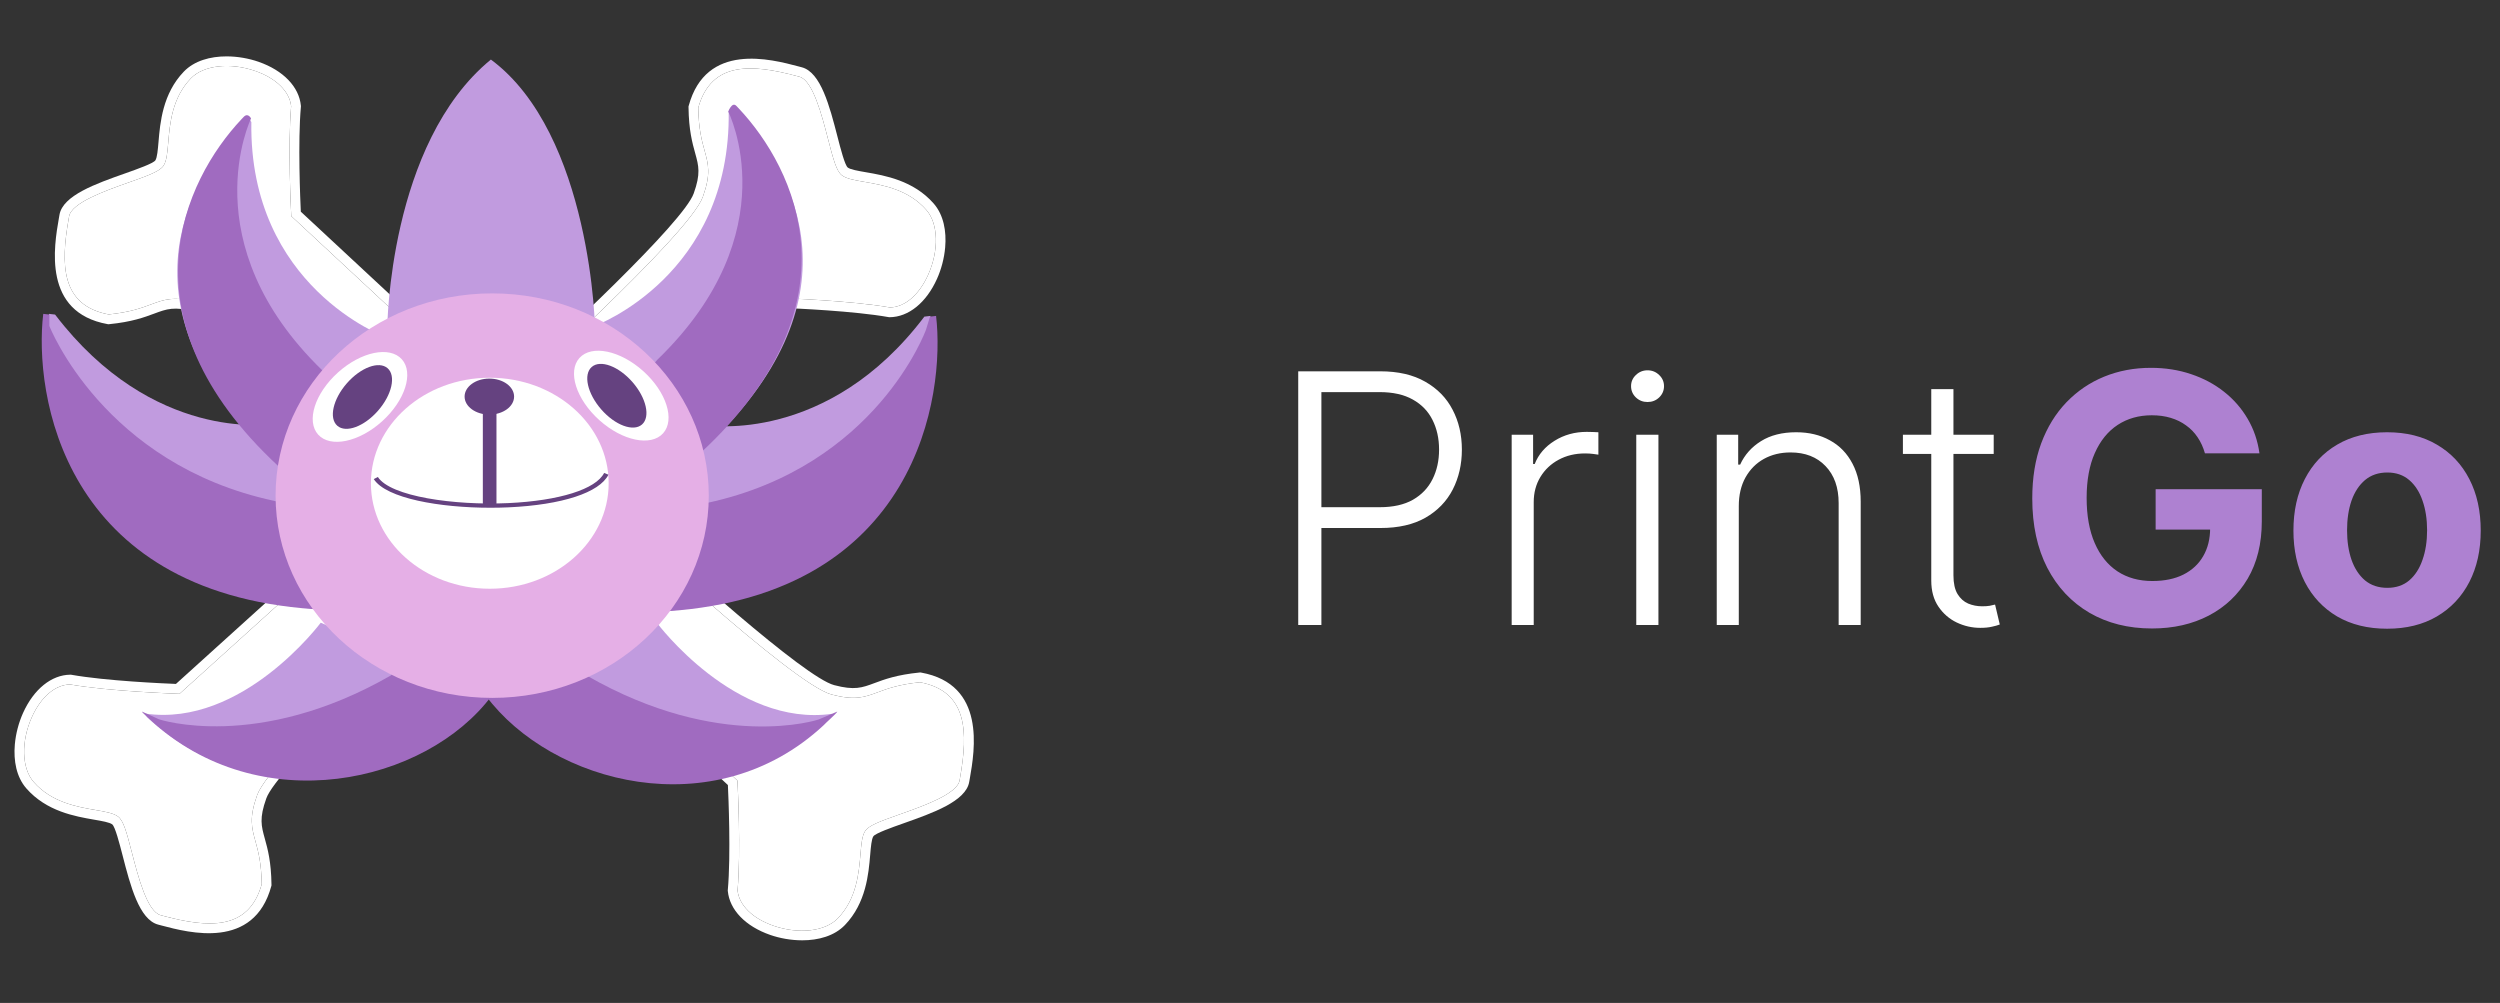 <svg width="172" height="69" viewBox="0 0 172 69" fill="none" xmlns="http://www.w3.org/2000/svg">
<rect x="0" y="0" width="172" height="69" fill="#333333" stroke="none"/>
<path d="M89.318 43V25.546H94.952C96.19 25.546 97.224 25.784 98.054 26.261C98.889 26.733 99.517 27.375 99.938 28.188C100.364 29 100.577 29.915 100.577 30.932C100.577 31.949 100.366 32.867 99.946 33.685C99.526 34.497 98.901 35.142 98.071 35.619C97.242 36.091 96.21 36.327 94.977 36.327H90.546V34.895H94.935C95.849 34.895 96.608 34.724 97.21 34.383C97.812 34.037 98.261 33.565 98.557 32.969C98.858 32.372 99.008 31.693 99.008 30.932C99.008 30.171 98.858 29.491 98.557 28.895C98.261 28.298 97.81 27.829 97.202 27.489C96.599 27.148 95.835 26.977 94.909 26.977H90.912V43H89.318ZM104.003 43V29.909H105.477V31.921H105.588C105.849 31.261 106.304 30.73 106.952 30.327C107.605 29.918 108.344 29.713 109.168 29.713C109.293 29.713 109.432 29.716 109.585 29.722C109.739 29.727 109.866 29.733 109.969 29.739V31.281C109.901 31.27 109.781 31.253 109.611 31.23C109.44 31.207 109.256 31.196 109.057 31.196C108.375 31.196 107.767 31.341 107.233 31.631C106.705 31.915 106.287 32.31 105.98 32.815C105.673 33.321 105.52 33.898 105.52 34.545V43H104.003ZM112.575 43V29.909H114.1V43H112.575ZM113.35 27.659C113.038 27.659 112.771 27.554 112.549 27.344C112.327 27.128 112.217 26.869 112.217 26.568C112.217 26.267 112.327 26.011 112.549 25.801C112.771 25.585 113.038 25.477 113.35 25.477C113.663 25.477 113.93 25.585 114.151 25.801C114.373 26.011 114.484 26.267 114.484 26.568C114.484 26.869 114.373 27.128 114.151 27.344C113.93 27.554 113.663 27.659 113.35 27.659ZM119.629 34.818V43H118.112V29.909H119.587V31.963H119.723C120.03 31.293 120.507 30.756 121.155 30.352C121.808 29.943 122.615 29.739 123.575 29.739C124.456 29.739 125.229 29.923 125.893 30.293C126.564 30.656 127.084 31.193 127.453 31.903C127.828 32.614 128.016 33.486 128.016 34.52V43H126.499V34.614C126.499 33.54 126.197 32.69 125.595 32.065C124.999 31.44 124.197 31.128 123.192 31.128C122.504 31.128 121.893 31.276 121.359 31.571C120.825 31.866 120.402 32.293 120.089 32.849C119.783 33.401 119.629 34.057 119.629 34.818ZM137.167 29.909V31.23H130.92V29.909H137.167ZM132.871 26.773H134.397V39.582C134.397 40.128 134.491 40.557 134.678 40.869C134.866 41.176 135.11 41.395 135.411 41.526C135.712 41.651 136.033 41.713 136.374 41.713C136.573 41.713 136.744 41.702 136.886 41.679C137.028 41.651 137.153 41.622 137.261 41.594L137.585 42.966C137.437 43.023 137.255 43.074 137.039 43.119C136.823 43.17 136.556 43.196 136.238 43.196C135.681 43.196 135.144 43.074 134.627 42.83C134.116 42.585 133.695 42.222 133.366 41.739C133.036 41.256 132.871 40.656 132.871 39.94V26.773Z" fill="white"/>
<path d="M151.7 31.188C151.581 30.773 151.413 30.406 151.197 30.088C150.982 29.764 150.717 29.491 150.405 29.27C150.098 29.043 149.746 28.869 149.348 28.75C148.956 28.631 148.521 28.571 148.044 28.571C147.152 28.571 146.368 28.793 145.692 29.236C145.021 29.679 144.499 30.324 144.124 31.171C143.749 32.011 143.561 33.04 143.561 34.256C143.561 35.472 143.746 36.506 144.115 37.358C144.484 38.21 145.007 38.861 145.683 39.31C146.359 39.753 147.158 39.974 148.078 39.974C148.913 39.974 149.626 39.827 150.217 39.531C150.814 39.23 151.268 38.807 151.581 38.261C151.899 37.716 152.058 37.071 152.058 36.327L152.808 36.438H148.308V33.659H155.612V35.858C155.612 37.392 155.288 38.71 154.641 39.812C153.993 40.909 153.101 41.756 151.964 42.352C150.828 42.943 149.527 43.239 148.061 43.239C146.425 43.239 144.987 42.878 143.749 42.156C142.51 41.429 141.544 40.398 140.851 39.062C140.163 37.722 139.82 36.131 139.82 34.29C139.82 32.875 140.024 31.614 140.433 30.506C140.848 29.392 141.428 28.449 142.172 27.676C142.916 26.903 143.783 26.315 144.771 25.912C145.76 25.509 146.831 25.307 147.984 25.307C148.973 25.307 149.893 25.452 150.746 25.741C151.598 26.026 152.354 26.429 153.013 26.952C153.678 27.474 154.22 28.097 154.641 28.818C155.061 29.534 155.331 30.324 155.45 31.188H151.7ZM164.231 43.256C162.907 43.256 161.762 42.974 160.796 42.412C159.836 41.844 159.094 41.054 158.572 40.043C158.049 39.026 157.788 37.847 157.788 36.506C157.788 35.153 158.049 33.972 158.572 32.96C159.094 31.943 159.836 31.153 160.796 30.591C161.762 30.023 162.907 29.739 164.231 29.739C165.555 29.739 166.697 30.023 167.657 30.591C168.623 31.153 169.367 31.943 169.89 32.96C170.413 33.972 170.674 35.153 170.674 36.506C170.674 37.847 170.413 39.026 169.89 40.043C169.367 41.054 168.623 41.844 167.657 42.412C166.697 42.974 165.555 43.256 164.231 43.256ZM164.248 40.443C164.85 40.443 165.353 40.273 165.756 39.932C166.16 39.585 166.464 39.114 166.668 38.517C166.879 37.92 166.984 37.242 166.984 36.48C166.984 35.719 166.879 35.04 166.668 34.443C166.464 33.847 166.16 33.375 165.756 33.028C165.353 32.682 164.85 32.508 164.248 32.508C163.64 32.508 163.129 32.682 162.714 33.028C162.305 33.375 161.995 33.847 161.785 34.443C161.58 35.04 161.478 35.719 161.478 36.48C161.478 37.242 161.58 37.92 161.785 38.517C161.995 39.114 162.305 39.585 162.714 39.932C163.129 40.273 163.64 40.443 164.248 40.443Z" fill="#AE81D1"/>
<path d="M55.192 64.694C54.422 64.694 53.647 64.552 52.985 64.321C51.284 63.727 50.195 62.596 50.073 61.299L50.07 61.268L50.073 61.237C50.29 58.82 50.116 54.796 50.079 54.01L22.858 28.696L23.314 28.205L50.734 53.704L50.742 53.84C50.752 54.031 50.983 58.54 50.744 61.265C50.855 62.283 51.772 63.187 53.206 63.688C54.947 64.296 56.773 64.087 57.645 63.179C58.939 61.833 59.091 60.055 59.201 58.757C59.201 58.757 59.201 58.756 59.201 58.756C59.201 58.756 59.201 58.756 59.201 58.756C59.26 58.068 59.306 57.526 59.514 57.19C59.756 56.798 60.51 56.518 61.933 56.015C61.934 56.015 61.934 56.015 61.935 56.014C63.499 55.462 65.861 54.627 66.022 53.683L66.062 53.449C66.588 50.436 66.615 47.564 63.295 46.94C61.835 47.089 61.036 47.387 60.392 47.627C60.392 47.627 60.392 47.627 60.391 47.627C59.483 47.966 58.826 48.21 57.216 47.784C54.512 47.068 42.486 35.801 41.975 35.322L42.434 34.833C46.717 38.853 55.354 46.597 57.388 47.136C58.793 47.508 59.306 47.316 60.158 46.999C60.844 46.742 61.7 46.424 63.276 46.268L63.323 46.264L63.369 46.272C67.854 47.08 67.061 51.624 66.723 53.564L66.682 53.795C66.455 55.128 64.172 55.935 62.156 56.647C61.34 56.935 60.222 57.331 60.084 57.543C59.96 57.742 59.916 58.263 59.869 58.813C59.757 60.132 59.587 62.126 58.129 63.644C57.406 64.396 56.305 64.694 55.192 64.694Z" fill="white"/>
<path d="M50.734 53.704L23.314 28.205L41.975 35.322C42.486 35.801 54.512 47.068 57.216 47.784C58.826 48.21 59.483 47.966 60.391 47.627L60.392 47.627C61.036 47.387 61.835 47.089 63.295 46.94C66.615 47.564 66.588 50.436 66.062 53.449L66.022 53.683C65.861 54.627 63.499 55.462 61.935 56.014L61.933 56.015C60.51 56.518 59.756 56.798 59.514 57.19C59.306 57.526 59.26 58.068 59.201 58.756L59.201 58.756L59.201 58.757C59.091 60.055 58.939 61.833 57.645 63.179C56.773 64.087 54.947 64.296 53.206 63.688C51.772 63.187 50.855 62.283 50.744 61.265C50.983 58.54 50.752 54.031 50.742 53.84L50.734 53.704Z" fill="white"/>
<path d="M15.583 3.879C16.352 3.879 17.128 4.021 17.79 4.252C19.491 4.846 20.58 5.976 20.701 7.274L20.704 7.305L20.702 7.336C20.485 9.753 20.659 13.777 20.696 14.563L47.917 39.877L47.46 40.368L20.04 14.868L20.033 14.733C20.023 14.541 19.792 10.033 20.031 7.308C19.92 6.29 19.002 5.386 17.569 4.885C15.827 4.277 14.001 4.486 13.13 5.393C11.835 6.74 11.684 8.518 11.574 9.816C11.574 9.816 11.574 9.816 11.574 9.817C11.574 9.817 11.574 9.817 11.574 9.817C11.515 10.505 11.469 11.047 11.261 11.383C11.019 11.775 10.264 12.055 8.841 12.558C8.841 12.558 8.84 12.558 8.84 12.558C7.276 13.111 4.914 13.946 4.753 14.89L4.713 15.123C4.187 18.137 4.16 21.009 7.479 21.633C8.939 21.484 9.739 21.186 10.383 20.946C10.383 20.946 10.383 20.946 10.383 20.946C11.292 20.607 11.948 20.363 13.559 20.789C16.262 21.505 28.289 32.771 28.799 33.251L28.341 33.739C24.058 29.72 15.421 21.976 13.387 21.437C11.982 21.065 11.469 21.257 10.617 21.574C9.93 21.83 9.075 22.149 7.498 22.305L7.452 22.309L7.406 22.301C2.921 21.493 3.714 16.949 4.052 15.009L4.092 14.778C4.319 13.445 6.603 12.637 8.619 11.926C9.435 11.637 10.553 11.242 10.691 11.03C10.815 10.831 10.859 10.31 10.906 9.76C11.018 8.441 11.188 6.447 12.646 4.929C13.369 4.177 14.47 3.879 15.583 3.879Z" fill="white"/>
<path d="M20.04 14.868L47.46 40.368L28.799 33.251C28.289 32.771 16.262 21.505 13.559 20.789C11.948 20.363 11.292 20.607 10.383 20.946L10.383 20.946C9.739 21.186 8.939 21.484 7.479 21.633C4.16 21.009 4.187 18.137 4.713 15.123L4.753 14.89C4.914 13.946 7.276 13.111 8.84 12.558L8.841 12.558C10.264 12.055 11.019 11.775 11.261 11.383C11.469 11.047 11.515 10.505 11.574 9.817L11.574 9.817L11.574 9.816C11.684 8.518 11.835 6.74 13.13 5.393C14.001 4.486 15.827 4.277 17.569 4.885C19.002 5.386 19.92 6.29 20.031 7.308C19.792 10.033 20.023 14.541 20.033 14.733L20.04 14.868Z" fill="white"/>
<path d="M1.02 51.225C1.086 50.459 1.295 49.698 1.582 49.059C2.321 47.415 3.541 46.428 4.844 46.419L4.875 46.419L4.906 46.424C7.295 46.849 11.319 47.023 12.105 47.054L39.676 22.121L40.126 22.619L12.353 47.734L12.217 47.729C12.026 47.722 7.514 47.563 4.82 47.09C3.796 47.112 2.816 47.949 2.194 49.334C1.438 51.016 1.488 52.853 2.317 53.8C3.546 55.206 5.305 55.51 6.588 55.732C6.588 55.732 6.589 55.732 6.589 55.732C6.589 55.732 6.589 55.732 6.589 55.732C7.269 55.85 7.805 55.943 8.122 56.179C8.492 56.454 8.706 57.23 9.084 58.691C9.084 58.691 9.084 58.692 9.084 58.692C9.5 60.298 10.127 62.724 11.054 62.965L11.283 63.026C14.24 63.81 17.098 64.085 18.007 60.832C17.985 59.364 17.757 58.542 17.574 57.88C17.574 57.88 17.574 57.88 17.574 57.88C17.315 56.945 17.128 56.27 17.692 54.702C18.639 52.071 30.902 41.062 31.423 40.595L31.871 41.094C27.496 45.014 19.035 52.95 18.322 54.929C17.83 56.297 17.977 56.825 18.22 57.701C18.416 58.407 18.659 59.287 18.678 60.871L18.678 60.918L18.666 60.963C17.474 65.361 13.016 64.179 11.112 63.674L10.885 63.614C9.576 63.273 8.969 60.928 8.435 58.858C8.218 58.02 7.921 56.872 7.721 56.716C7.534 56.576 7.019 56.487 6.474 56.393C5.17 56.167 3.198 55.826 1.812 54.241C1.125 53.456 0.924 52.334 1.02 51.225Z" fill="white"/>
<path d="M12.353 47.734L40.126 22.619L31.423 40.595C30.902 41.062 18.639 52.071 17.692 54.702C17.128 56.27 17.315 56.945 17.574 57.88L17.574 57.88C17.757 58.542 17.985 59.364 18.007 60.832C17.098 64.085 14.24 63.81 11.283 63.026L11.054 62.965C10.127 62.724 9.5 60.298 9.084 58.692L9.084 58.691C8.706 57.23 8.492 56.454 8.122 56.179C7.805 55.943 7.269 55.85 6.589 55.732L6.589 55.732L6.588 55.732C5.305 55.51 3.546 55.206 2.317 53.8C1.488 52.853 1.438 51.016 2.194 49.334C2.816 47.949 3.796 47.112 4.82 47.09C7.514 47.563 12.026 47.722 12.217 47.729L12.353 47.734Z" fill="white"/>
<path d="M65.028 17.018C64.962 17.784 64.754 18.544 64.466 19.184C63.727 20.828 62.507 21.815 61.204 21.824L61.173 21.824L61.143 21.819C58.753 21.394 54.73 21.22 53.943 21.189L26.372 46.121L25.923 45.624L53.695 20.509L53.831 20.514C54.023 20.52 58.534 20.68 61.229 21.153C62.252 21.131 63.232 20.294 63.855 18.909C64.611 17.227 64.561 15.39 63.732 14.443C62.502 13.037 60.744 12.733 59.46 12.511C59.46 12.511 59.46 12.511 59.46 12.511C59.459 12.511 59.459 12.511 59.459 12.511C58.779 12.393 58.243 12.3 57.926 12.064C57.557 11.789 57.343 11.013 56.965 9.552C56.965 9.551 56.964 9.551 56.964 9.55C56.549 7.944 55.921 5.519 54.994 5.277L54.765 5.217C51.808 4.433 48.95 4.158 48.041 7.411C48.063 8.878 48.291 9.701 48.475 10.363C48.475 10.363 48.475 10.363 48.475 10.363C48.734 11.298 48.921 11.973 48.357 13.54C47.41 16.172 35.147 27.18 34.625 27.648L34.178 27.148C38.552 23.229 47.014 15.293 47.726 13.313C48.218 11.945 48.071 11.418 47.829 10.542C47.633 9.836 47.389 8.956 47.37 7.372L47.37 7.325L47.382 7.28C48.575 2.882 53.033 4.064 54.937 4.569L55.163 4.629C56.472 4.97 57.079 7.315 57.614 9.384C57.83 10.223 58.127 11.371 58.327 11.527C58.515 11.667 59.029 11.756 59.574 11.85C60.878 12.076 62.85 12.417 64.237 14.002C64.924 14.787 65.124 15.909 65.028 17.018Z" fill="white"/>
<path d="M53.695 20.509L25.923 45.624L34.625 27.648C35.147 27.18 47.41 16.172 48.357 13.54C48.921 11.973 48.734 11.298 48.475 10.363L48.475 10.363C48.291 9.701 48.063 8.878 48.041 7.411C48.95 4.158 51.808 4.433 54.765 5.217L54.994 5.277C55.921 5.519 56.549 7.944 56.964 9.55L56.965 9.552C57.343 11.013 57.557 11.789 57.926 12.064C58.243 12.3 58.779 12.393 59.459 12.511L59.46 12.511L59.46 12.511C60.744 12.733 62.502 13.037 63.732 14.443C64.561 15.39 64.611 17.227 63.855 18.909C63.232 20.294 62.252 21.131 61.229 21.153C58.534 20.68 54.023 20.52 53.831 20.514L53.695 20.509Z" fill="white"/>
<path d="M26.645 22.56C26.645 22.56 26.733 9.868 33.773 4.097C40.681 9.209 40.997 22.728 40.925 22.894" fill="#C19BDF"/>
<path d="M48.697 29.256C48.697 29.256 56.934 30.593 63.596 21.784C64.013 21.735 63.822 21.754 64.013 21.735C64.654 27.184 62.746 40.862 45.548 42.053" fill="#C19BDF"/>
<path d="M48.66 34.599C60.314 32.083 63.706 22.69 63.706 22.69L63.985 21.784C64.402 21.735 64.211 21.754 64.402 21.735C65.044 27.184 63.135 40.862 45.937 42.053L42.11 40.331L43.163 37.627L44.837 35.554L48.66 34.599Z" fill="#A06BC0"/>
<path d="M40.932 22.415C40.932 22.415 50.304 18.978 50.134 7.643C50.316 7.294 50.359 7.329 50.661 7.643C50.716 7.701 50.772 7.759 50.827 7.818C54.732 11.977 59.401 20.686 48.373 30.922" fill="#C19BDF"/>
<path d="M48.228 31.132C59.256 20.897 54.732 11.618 50.827 7.459C50.771 7.4 50.716 7.342 50.66 7.284C50.359 6.97 50.104 7.681 50.104 7.681C50.104 7.681 54.311 15.961 45.23 24.746L44.257 25.852L45.173 29.544L47.106 30.799L48.228 31.132Z" fill="#A06BC0"/>
<path d="M18.573 29.173C18.573 29.173 10.51 30.451 3.789 21.642C3.369 21.594 3.561 21.613 3.369 21.594C2.721 27.042 4.647 40.721 21.998 41.911" fill="#C19BDF"/>
<path d="M18.858 34.458C7.1 31.941 3.396 22.425 3.396 22.425V21.642C2.975 21.594 3.168 21.613 2.975 21.594C2.328 27.042 4.254 40.72 21.605 41.911L25.466 40.19L24.403 37.485L22.715 35.413L18.858 34.458Z" fill="#A06BC0"/>
<path d="M26.495 23.173C26.495 23.173 17.123 19.735 17.293 8.401C17.111 8.052 17.068 8.087 16.766 8.401C16.711 8.458 16.655 8.516 16.6 8.575C12.695 12.735 8.026 21.444 19.055 31.68" fill="#C19BDF"/>
<path d="M19.148 32.07C8.121 21.835 12.695 12.376 16.6 8.217C16.656 8.157 16.711 8.099 16.767 8.042C17.069 7.728 17.272 8.15 17.272 8.15C17.272 8.15 13.116 16.718 22.197 25.503L23.171 26.61L22.254 30.302L20.321 31.557L19.148 32.07Z" fill="#A06BC0"/>
<path d="M45.197 42.853C45.197 42.853 50.578 50.071 57.265 49.108C57.239 49.213 57.23 49.251 57.151 49.352C49.606 56.373 38.254 53.925 33.742 47.868" fill="#C19BDF"/>
<path d="M33.427 47.869C37.939 53.925 49.125 56.913 56.67 49.893C56.749 49.791 57.582 49.06 57.608 48.955L56.319 49.502C56.319 49.502 49.566 51.762 40.365 46.477L38.496 43.594C38.496 43.594 37.035 43.748 36.882 43.748C36.728 43.748 33.769 44.785 33.769 44.785L32.001 46.745L33.427 47.869Z" fill="#A06BC0"/>
<path d="M22.067 42.842C22.067 42.842 16.686 50.059 9.999 49.096C10.025 49.202 10.034 49.239 10.113 49.34C17.658 56.362 29.01 53.914 33.522 47.857" fill="#C19BDF"/>
<path d="M33.837 47.857C29.325 53.914 17.849 56.511 10.304 49.49C10.226 49.388 9.794 49.061 9.768 48.955L10.945 49.49C10.945 49.49 17.698 51.751 26.899 46.466L28.768 43.582C28.768 43.582 30.229 43.736 30.382 43.736C30.536 43.736 33.495 44.773 33.495 44.773L35.263 46.733L33.837 47.857Z" fill="#A06BC0"/>
<path d="M18.96 34.101C18.96 41.786 25.632 48.016 33.862 48.016C42.092 48.016 48.764 41.786 48.764 34.101C48.764 26.415 42.092 20.185 33.862 20.185C25.632 20.185 18.96 26.415 18.96 34.101Z" fill="#E5AFE6"/>
<path d="M39.866 24.629C39.029 25.558 39.64 27.471 41.23 28.902C42.819 30.333 44.785 30.74 45.622 29.81C46.459 28.881 45.848 26.968 44.259 25.537C42.669 24.106 40.703 23.7 39.866 24.629Z" fill="white"/>
<path d="M27.645 24.718C28.482 25.647 27.871 27.561 26.282 28.992C24.693 30.422 22.726 30.829 21.889 29.9C21.052 28.971 21.663 27.058 23.252 25.627C24.842 24.196 26.809 23.789 27.645 24.718Z" fill="white"/>
<path d="M25.519 33.246C25.519 37.255 29.18 40.505 33.697 40.505C38.214 40.505 41.876 37.255 41.876 33.246C41.876 29.237 38.214 25.988 33.697 25.988C29.18 25.988 25.519 29.237 25.519 33.246Z" fill="white"/>
<path d="M40.711 25.247C40.117 25.766 40.409 27.072 41.364 28.166C42.318 29.259 43.574 29.725 44.168 29.206C44.762 28.688 44.469 27.381 43.515 26.288C42.56 25.194 41.305 24.728 40.711 25.247Z" fill="#654280"/>
<path d="M26.665 25.333C27.259 25.852 26.967 27.159 26.012 28.252C25.058 29.345 23.802 29.811 23.208 29.293C22.614 28.774 22.906 27.467 23.861 26.374C24.816 25.281 26.071 24.815 26.665 25.333Z" fill="#654280"/>
<path d="M31.964 27.285C31.964 27.969 32.727 28.524 33.667 28.524C34.607 28.524 35.37 27.969 35.37 27.285C35.37 26.601 34.607 26.047 33.667 26.047C32.727 26.047 31.964 26.601 31.964 27.285Z" fill="#654280"/>
<path d="M34.157 34.833H33.219V28.267H34.157V34.833Z" fill="#654280"/>
<path d="M33.737 34.933C30.269 34.933 26.573 34.294 25.715 32.962L25.996 32.815C26.862 34.159 31.24 34.785 34.972 34.613C38.479 34.451 41.005 33.657 41.564 32.539L41.861 32.659C41.241 33.896 38.672 34.735 34.989 34.905C34.578 34.924 34.159 34.933 33.737 34.933Z" fill="#654280"/>
</svg>
